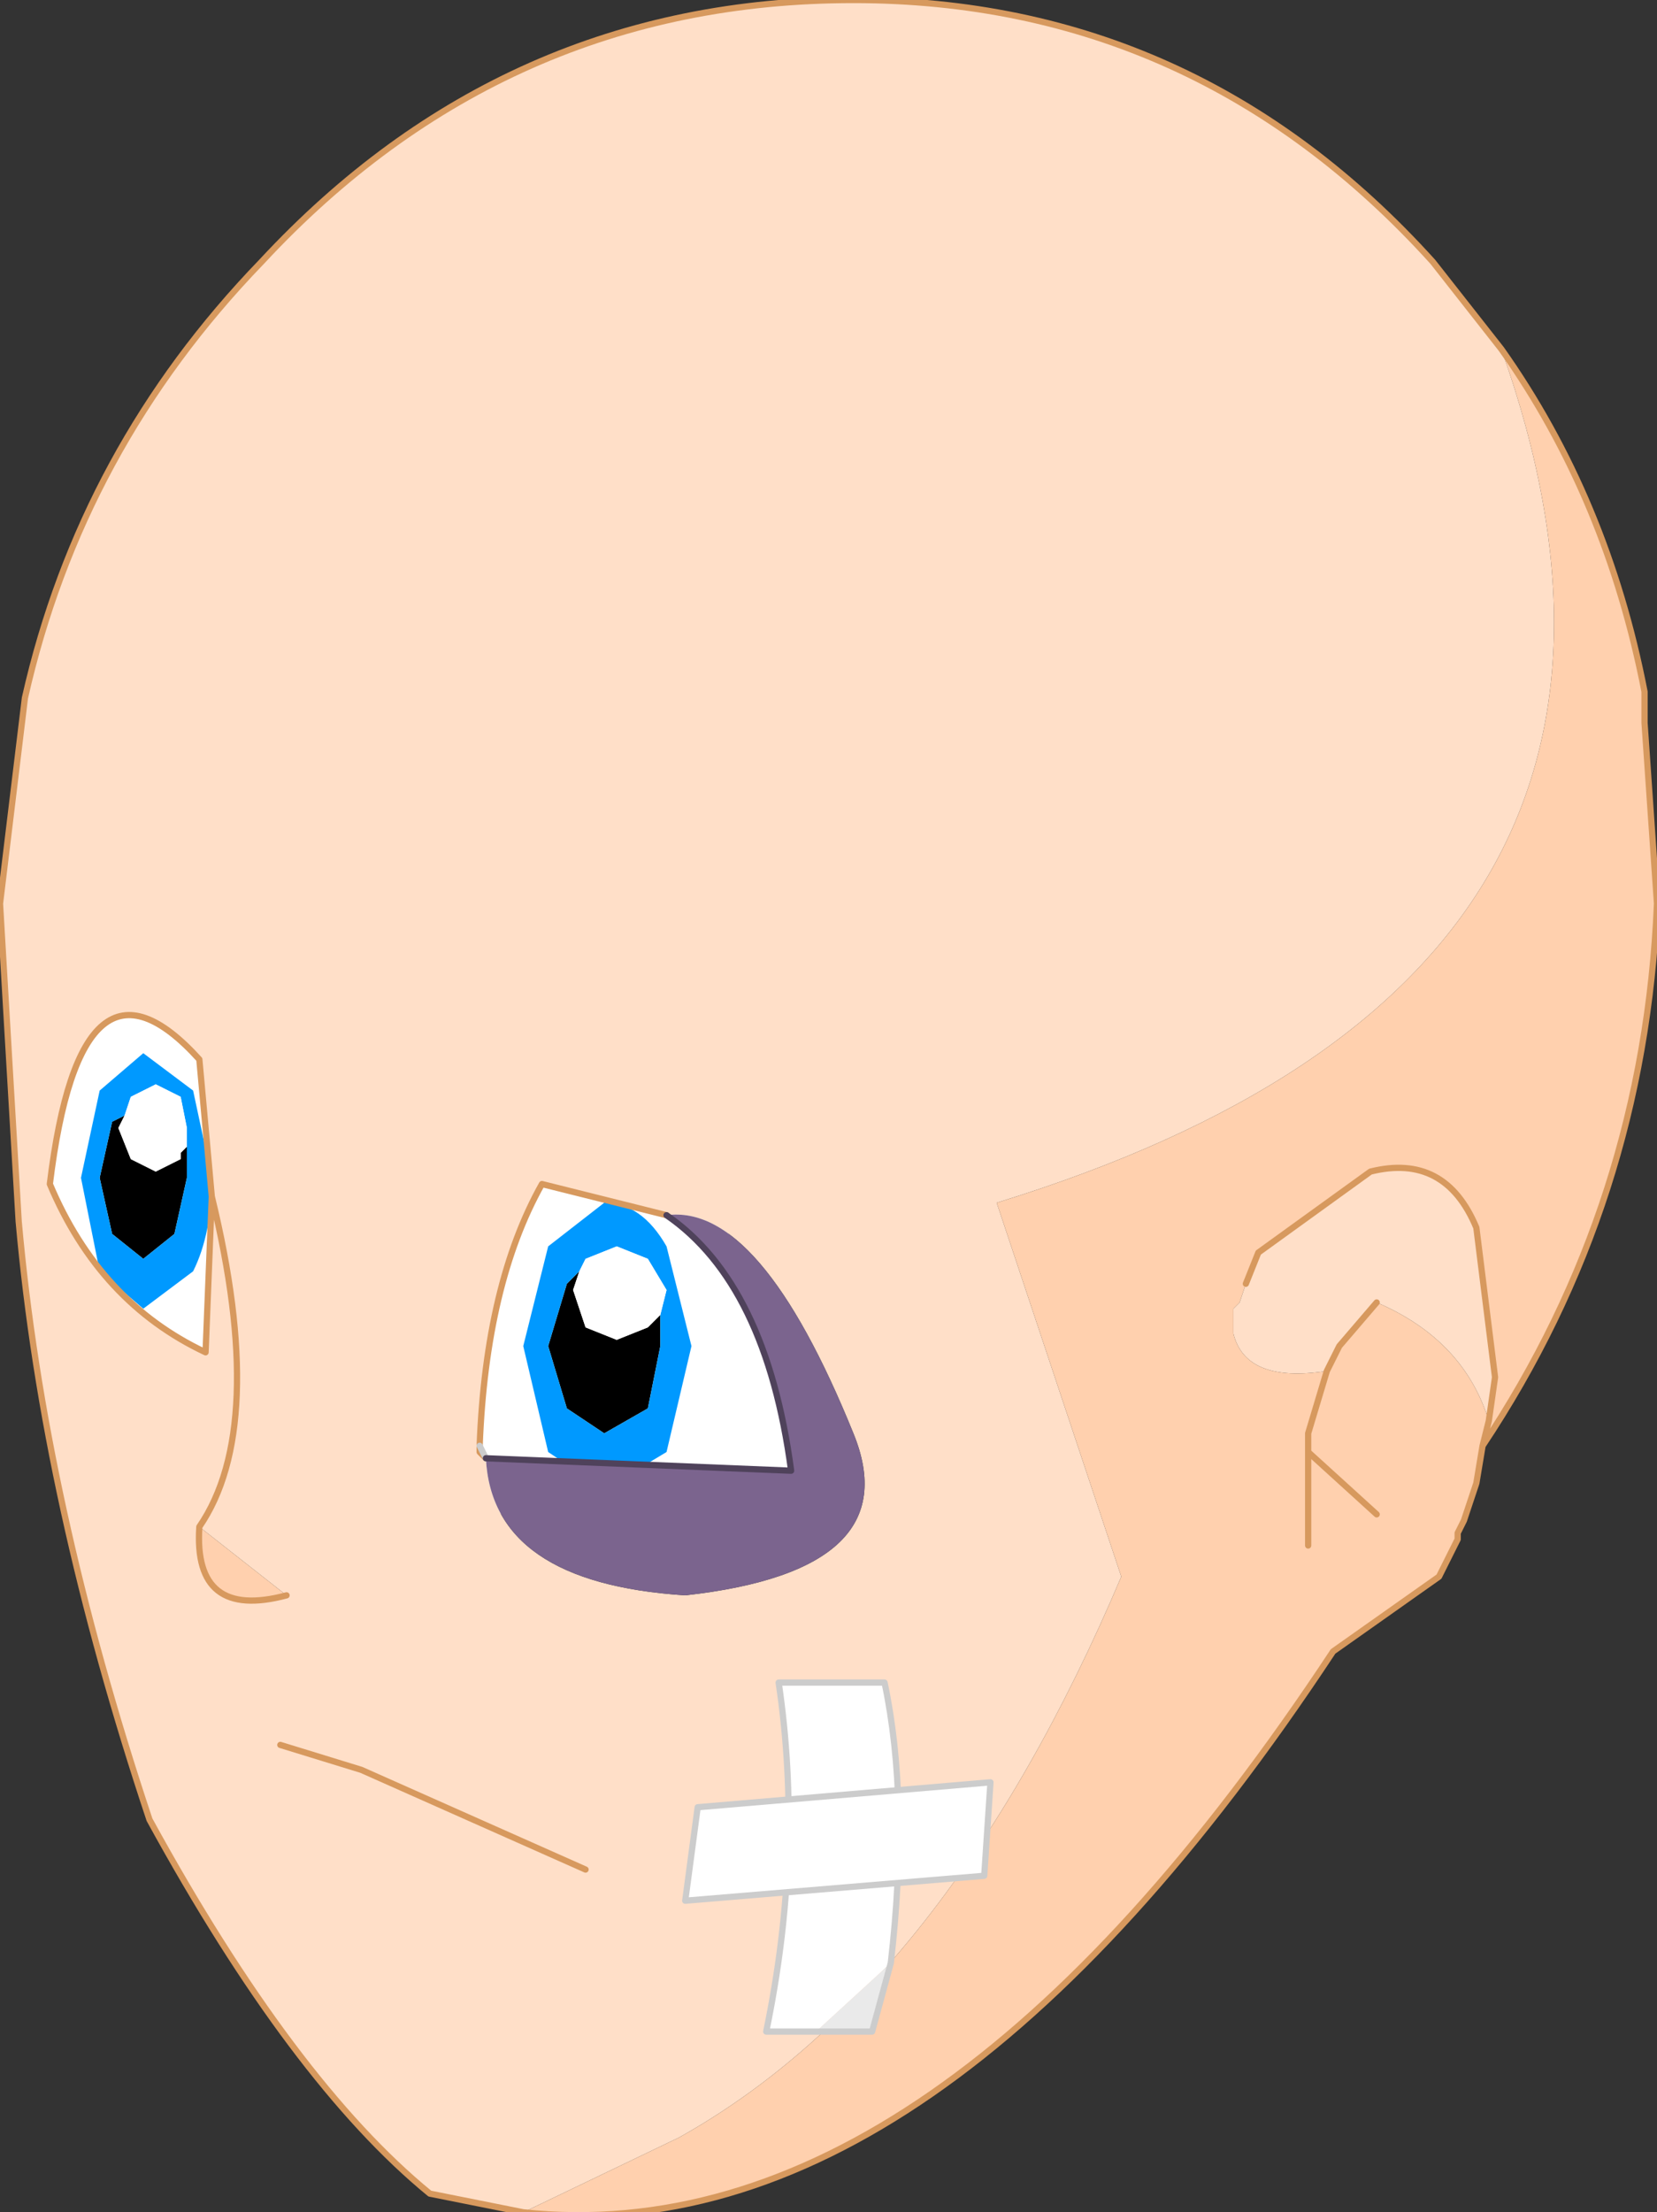 <?xml version="1.0" encoding="UTF-8" standalone="no"?>
<svg xmlns:xlink="http://www.w3.org/1999/xlink" height="17.75px" width="13.3px" xmlns="http://www.w3.org/2000/svg">
  <rect width="100%" height="100%" fill="#333333" stroke="none"/>
  <g transform="matrix(1.0, 0.0, 0.0, 1.0, 8.55, 10.6)">
    <path d="M-8.15 -1.7 L-7.8 -2.65 -3.45 -1.05 Q-2.3 -0.85 -2.15 0.6 L-2.15 1.45 -3.85 1.8 -7.05 0.6 -8.15 -0.85 -8.15 -1.7" fill="#ffffff" fill-rule="evenodd" stroke="none"/>
    <path d="M-7.05 -1.4 L-7.05 -1.15 -7.15 -0.7 -7.4 -0.5 -7.65 -0.7 -7.75 -1.15 -7.65 -1.6 -7.55 -1.65 -7.6 -1.55 -7.5 -1.3 -7.3 -1.2 -7.1 -1.3 -7.1 -1.35 -7.05 -1.4 M-3.9 -0.4 L-3.95 -0.25 -3.85 0.05 -3.6 0.15 -3.35 0.05 -3.25 -0.05 -3.25 0.2 -3.35 0.7 -3.7 0.9 -4.0 0.7 -4.15 0.2 -4.0 -0.3 -3.9 -0.4" fill="#000000" fill-rule="evenodd" stroke="none"/>
    <path d="M-7.55 -1.65 L-7.65 -1.6 -7.75 -1.15 -7.65 -0.7 -7.4 -0.5 -7.15 -0.7 -7.05 -1.15 -7.05 -1.4 -7.05 -1.55 -7.1 -1.8 -7.3 -1.9 -7.5 -1.8 -7.55 -1.65 M-7.75 -1.85 L-7.4 -2.15 -7.0 -1.85 -6.85 -1.15 Q-6.85 -0.7 -7.0 -0.4 L-7.4 -0.1 -7.75 -0.4 -7.9 -1.15 -7.75 -1.85 M-3.9 -0.4 L-4.0 -0.3 -4.15 0.2 -4.0 0.7 -3.7 0.9 -3.35 0.7 -3.25 0.2 -3.25 -0.05 -3.2 -0.25 -3.35 -0.5 -3.6 -0.6 -3.85 -0.5 -3.9 -0.4 M-3.2 -0.6 L-3.0 0.2 -3.2 1.05 -3.7 1.35 -4.15 1.05 -4.35 0.2 -4.15 -0.6 -3.7 -0.95 Q-3.4 -0.95 -3.2 -0.6" fill="#0099ff" fill-rule="evenodd" stroke="none"/>
    <path d="M-7.05 -1.4 L-7.1 -1.35 -7.1 -1.3 -7.3 -1.2 -7.5 -1.3 -7.6 -1.55 -7.55 -1.65 -7.5 -1.8 -7.3 -1.9 -7.1 -1.8 -7.05 -1.55 -7.05 -1.4 M-3.25 -0.05 L-3.35 0.05 -3.6 0.15 -3.85 0.05 -3.95 -0.25 -3.9 -0.4 -3.85 -0.5 -3.6 -0.6 -3.35 -0.5 -3.2 -0.25 -3.25 -0.05" fill="#ffffff" fill-rule="evenodd" stroke="none"/>
    <path d="M-4.35 7.15 L-5.1 7.0 Q-6.2 6.1 -7.35 4.0 -8.2 1.45 -8.4 -0.8 L-8.55 -3.35 -8.35 -5.0 Q-7.9 -7.0 -6.45 -8.5 -4.5 -10.6 -1.7 -10.6 1.05 -10.6 2.95 -8.5 L3.5 -7.8 Q5.3 -2.75 -0.55 -0.95 L0.45 2.05 Q-0.95 5.35 -3.1 6.55 L-4.35 7.15 M1.45 -0.3 L1.55 -0.55 2.45 -1.2 Q3.05 -1.35 3.3 -0.75 L3.45 0.45 3.4 0.8 Q3.2 0.15 2.5 -0.15 L2.2 0.2 2.1 0.4 Q1.45 0.5 1.35 0.1 L1.35 -0.1 1.4 -0.15 1.45 -0.3 M-3.2 -0.85 L-4.2 -1.1 Q-4.65 -0.3 -4.7 1.0 L-4.7 1.05 -4.65 1.1 Q-4.6 2.1 -3.05 2.2 -1.25 2.0 -1.7 0.9 -2.45 -0.95 -3.2 -0.85 M-6.85 -1.0 L-6.95 -2.1 Q-7.9 -3.15 -8.15 -1.1 -7.75 -0.15 -6.9 0.25 L-6.85 -1.0 Q-6.4 0.85 -6.95 1.65 -6.4 0.85 -6.85 -1.0 M-6.25 2.2 L-6.95 1.65 Q-7.0 2.4 -6.25 2.2 M-3.85 4.4 L-5.65 3.6 -6.3 3.4 -5.65 3.6 -3.85 4.4" fill="#ffdfc8" fill-rule="evenodd" stroke="none"/>
    <path d="M-4.35 7.15 L-3.1 6.55 Q-0.95 5.35 0.45 2.05 L-0.55 -0.95 Q5.3 -2.75 3.5 -7.8 4.35 -6.6 4.65 -5.05 L4.65 -4.8 4.75 -3.35 Q4.65 -0.95 3.35 1.0 L3.3 1.3 3.2 1.6 3.15 1.7 3.15 1.75 3.0 2.05 2.15 2.65 Q-1.05 7.5 -4.35 7.15 M3.4 0.8 L3.45 0.45 3.3 -0.75 Q3.05 -1.35 2.45 -1.2 L1.55 -0.55 1.45 -0.3 1.4 -0.15 1.35 -0.1 1.35 0.1 Q1.45 0.5 2.1 0.4 L2.2 0.2 2.5 -0.15 Q3.2 0.15 3.4 0.8 L3.35 1.0 3.4 0.8 M1.95 1.8 L1.95 1.05 1.95 0.9 2.1 0.4 1.95 0.9 1.95 1.05 2.5 1.55 1.95 1.05 1.95 1.8 M-6.95 1.65 L-6.25 2.2 Q-7.0 2.4 -6.95 1.65" fill="#ffd0ae" fill-rule="evenodd" stroke="none"/>
    <path d="M-4.65 1.1 L-2.2 1.2 Q-2.4 -0.3 -3.2 -0.85 -2.45 -0.95 -1.7 0.9 -1.25 2.0 -3.05 2.2 -4.6 2.1 -4.65 1.1" fill="#7b648e" fill-rule="evenodd" stroke="none"/>
    <path d="M3.5 -7.8 L2.95 -8.5 Q1.05 -10.6 -1.7 -10.6 -4.5 -10.6 -6.45 -8.5 -7.9 -7.0 -8.35 -5.0 L-8.55 -3.35 -8.4 -0.8 Q-8.2 1.45 -7.35 4.0 -6.2 6.1 -5.1 7.0 L-4.35 7.15 Q-1.05 7.5 2.15 2.65 L3.0 2.05 3.15 1.75 3.15 1.7 3.2 1.6 3.3 1.3 3.35 1.0 Q4.65 -0.95 4.75 -3.35 L4.65 -4.8 4.65 -5.05 Q4.35 -6.6 3.5 -7.8 M3.4 0.8 L3.45 0.45 3.3 -0.75 Q3.05 -1.35 2.45 -1.2 L1.55 -0.55 1.45 -0.3 M2.1 0.4 L2.2 0.2 2.5 -0.15 M3.4 0.8 L3.35 1.0 M2.1 0.4 L1.95 0.9 1.95 1.05 2.5 1.55 M1.95 1.05 L1.95 1.8 M-3.2 -0.85 L-4.2 -1.1 Q-4.65 -0.3 -4.7 1.0 L-4.7 1.05 -4.65 1.1 M-6.85 -1.0 L-6.9 0.25 Q-7.75 -0.15 -8.15 -1.1 -7.9 -3.15 -6.95 -2.1 L-6.85 -1.0 Q-6.4 0.85 -6.95 1.65 -7.0 2.4 -6.25 2.2 M-6.3 3.4 L-5.65 3.6 -3.85 4.4" fill="none" stroke="#d7995e" stroke-linecap="round" stroke-linejoin="round" stroke-width="0.05"/>
    <path d="M-4.7 1.0 L-4.65 1.1" fill="none" stroke="#cccccc" stroke-linecap="round" stroke-linejoin="round" stroke-width="0.05"/>
    <path d="M-4.65 1.1 L-2.2 1.2 Q-2.4 -0.3 -3.2 -0.85" fill="none" stroke="#4f425b" stroke-linecap="round" stroke-linejoin="round" stroke-width="0.05"/>
    <path d="M-1.4 5.15 L-2.0 5.7 -2.4 5.7 Q-2.1 4.25 -2.3 2.9 L-1.45 2.9 Q-1.25 3.85 -1.4 5.15" fill="#ffffff" fill-rule="evenodd" stroke="none"/>
    <path d="M-2.0 5.7 L-1.4 5.15 -1.55 5.7 -2.0 5.7" fill="#eaeaea" fill-rule="evenodd" stroke="none"/>
    <path d="M-1.4 5.15 Q-1.25 3.85 -1.45 2.9 L-2.3 2.9 Q-2.1 4.25 -2.4 5.7 L-2.0 5.7 -1.55 5.7 -1.4 5.15 Z" fill="none" stroke="#cccccc" stroke-linecap="round" stroke-linejoin="round" stroke-width="0.05"/>
    <path d="M-3.05 4.65 L-2.95 3.9 -0.6 3.7 -0.65 4.45 -3.05 4.65" fill="#ffffff" fill-rule="evenodd" stroke="none"/>
    <path d="M-3.05 4.65 L-2.95 3.9 -0.6 3.7 -0.65 4.45 -3.05 4.65 Z" fill="none" stroke="#cccccc" stroke-linecap="round" stroke-linejoin="round" stroke-width="0.05"/>
  </g>
</svg>
